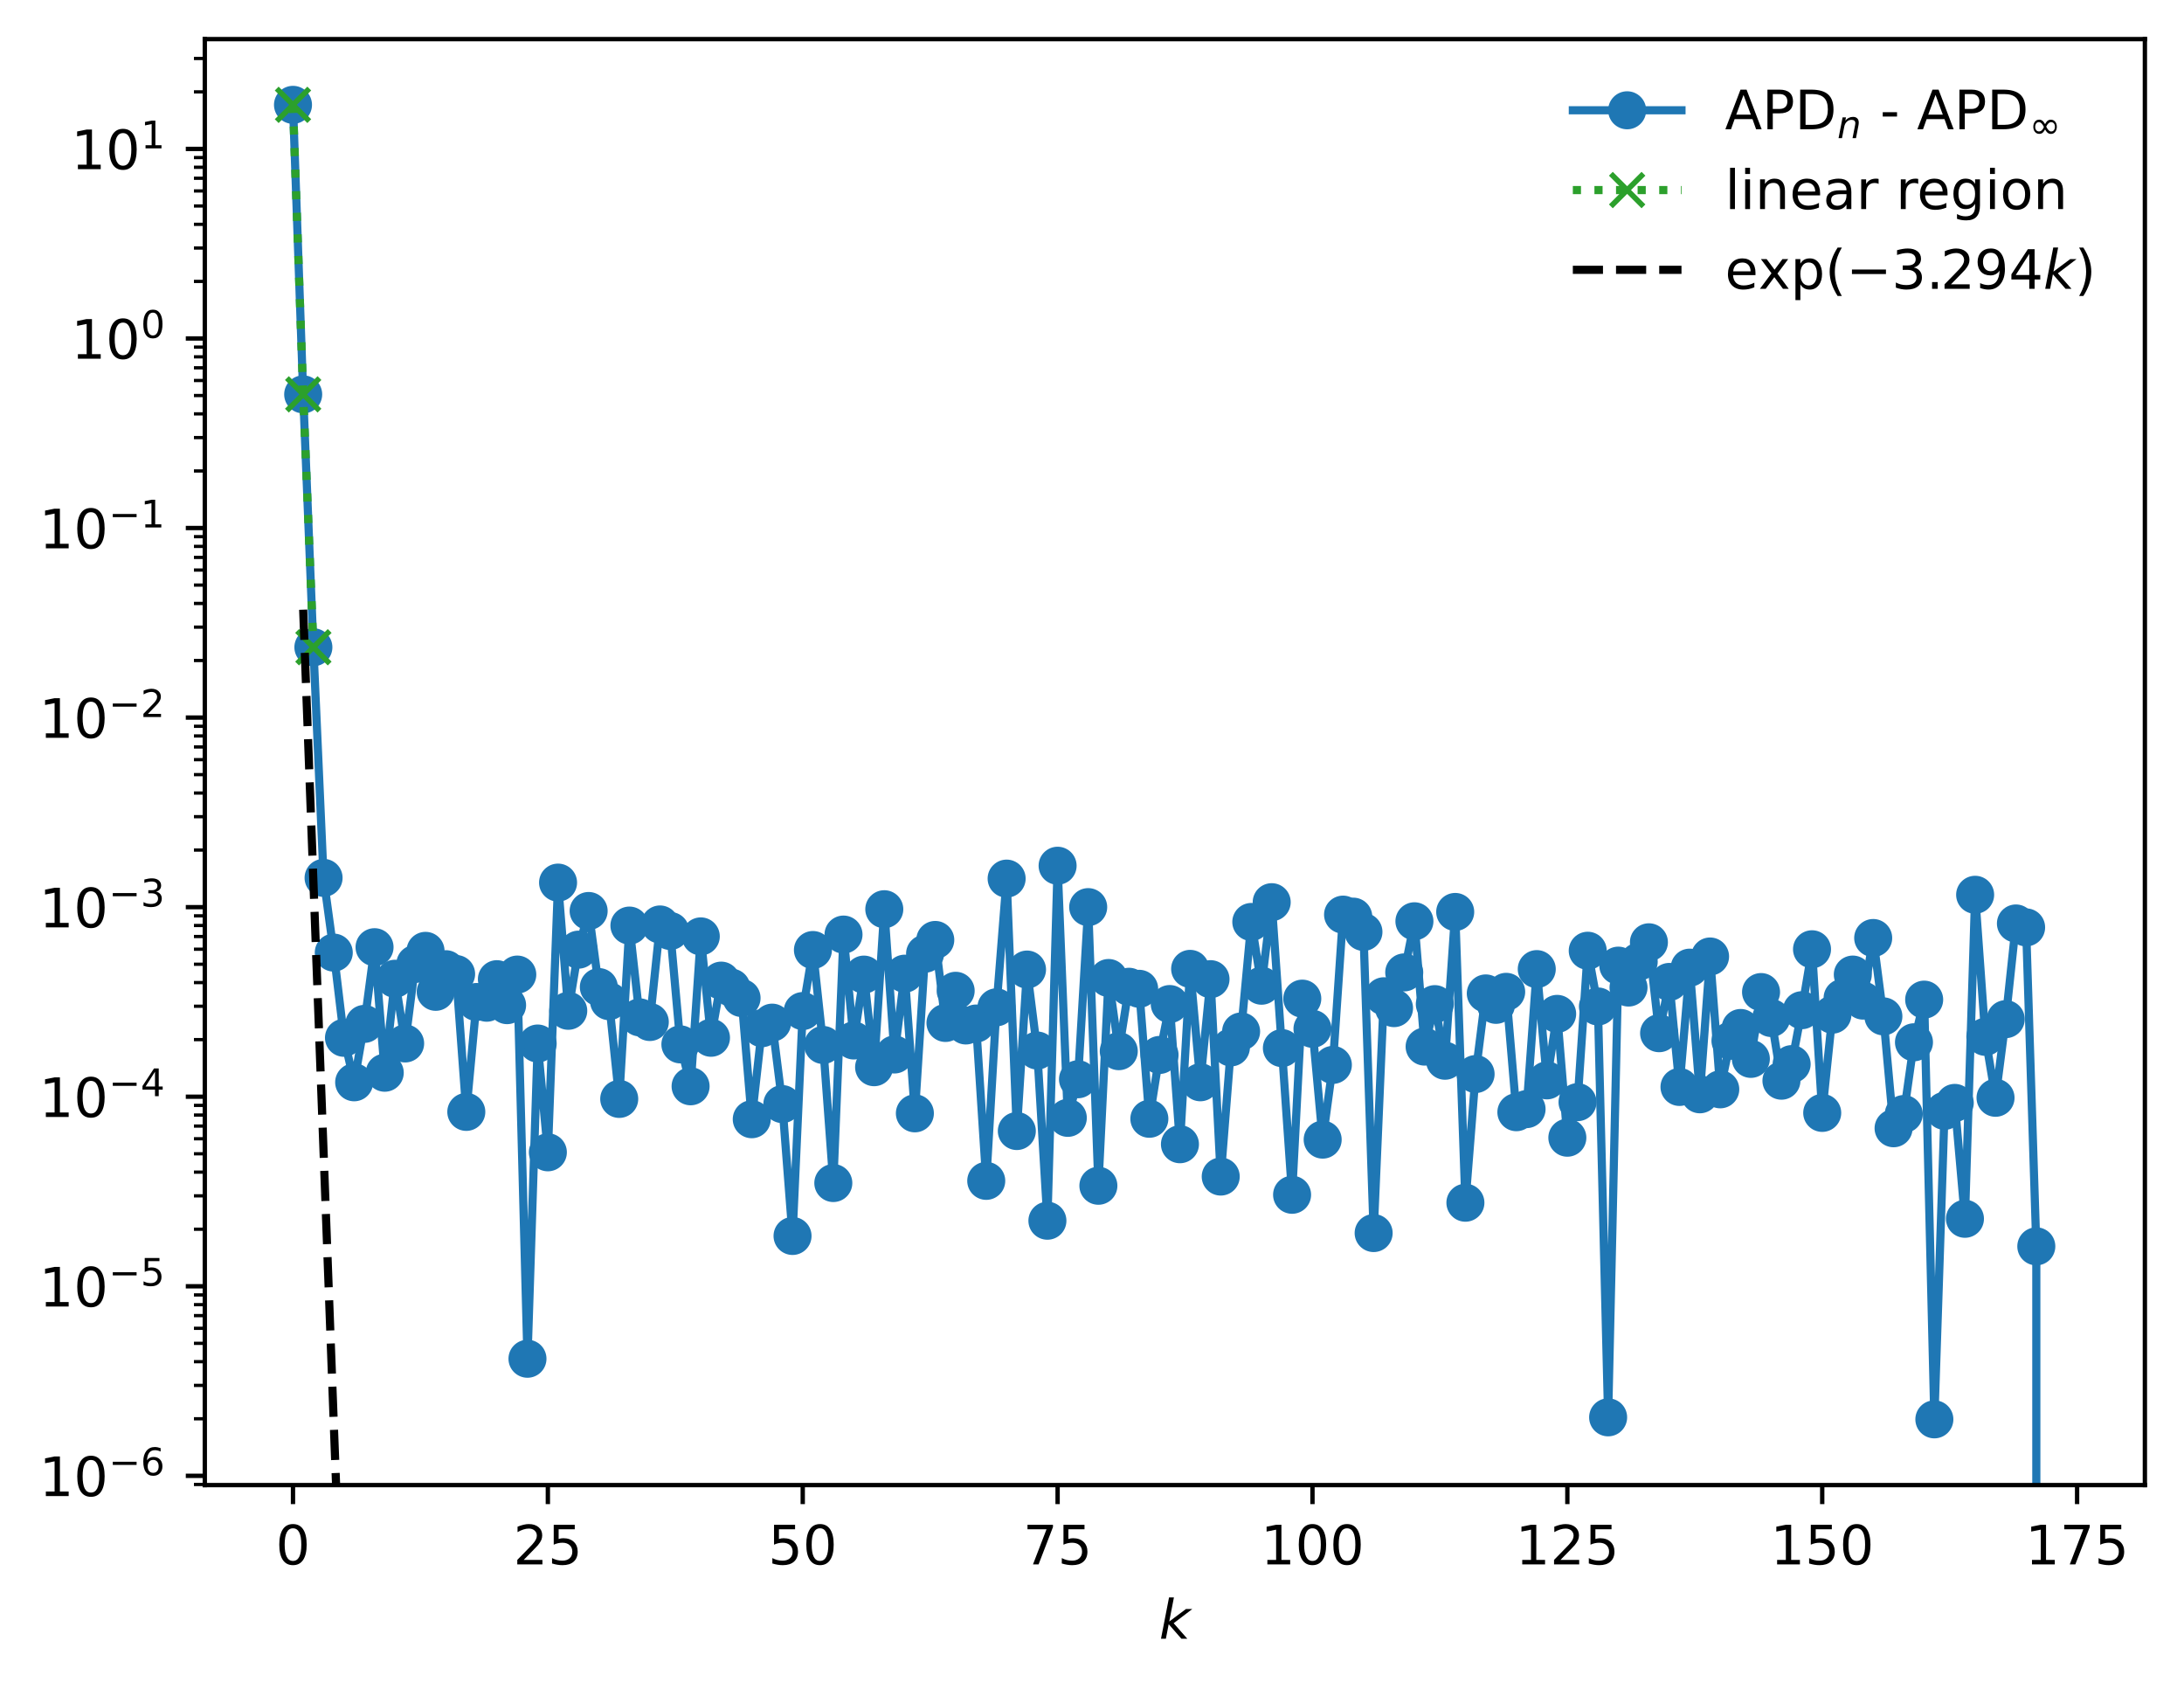 <?xml version="1.0" encoding="utf-8" standalone="no"?>
<!DOCTYPE svg PUBLIC "-//W3C//DTD SVG 1.1//EN"
  "http://www.w3.org/Graphics/SVG/1.1/DTD/svg11.dtd">
<!-- Created with matplotlib (https://matplotlib.org/) -->
<svg height="310.868pt" version="1.1" viewBox="0 0 402.02 310.868" width="402.02pt" xmlns="http://www.w3.org/2000/svg" xmlns:xlink="http://www.w3.org/1999/xlink">
 <defs>
  <style type="text/css">
*{stroke-linecap:butt;stroke-linejoin:round;}
  </style>
 </defs>
 <g id="figure_1">
  <g id="patch_1">
   <path d="M 0 310.868 
L 402.02 310.868 
L 402.02 0 
L 0 0 
z
" style="fill:#ffffff;"/>
  </g>
  <g id="axes_1">
   <g id="patch_2">
    <path d="M 37.7 273.312 
L 394.82 273.312 
L 394.82 7.2 
L 37.7 7.2 
z
" style="fill:#ffffff;"/>
   </g>
   <g id="matplotlib.axis_1">
    <g id="xtick_1">
     <g id="line2d_1">
      <defs>
       <path d="M 0 0 
L 0 3.5 
" id="md34271190f" style="stroke:#000000;stroke-width:0.8;"/>
      </defs>
      <g>
       <use style="stroke:#000000;stroke-width:0.8;" x="53.933" xlink:href="#md34271190f" y="273.312"/>
      </g>
     </g>
     <g id="text_1">
      <!-- 0 -->
      <defs>
       <path d="M 31.781 66.406 
Q 24.172 66.406 20.328 58.906 
Q 16.5 51.422 16.5 36.375 
Q 16.5 21.391 20.328 13.891 
Q 24.172 6.391 31.781 6.391 
Q 39.453 6.391 43.281 13.891 
Q 47.125 21.391 47.125 36.375 
Q 47.125 51.422 43.281 58.906 
Q 39.453 66.406 31.781 66.406 
z
M 31.781 74.219 
Q 44.047 74.219 50.516 64.516 
Q 56.984 54.828 56.984 36.375 
Q 56.984 17.969 50.516 8.266 
Q 44.047 -1.422 31.781 -1.422 
Q 19.531 -1.422 13.062 8.266 
Q 6.594 17.969 6.594 36.375 
Q 6.594 54.828 13.062 64.516 
Q 19.531 74.219 31.781 74.219 
z
" id="DejaVuSans-48"/>
      </defs>
      <g transform="translate(50.751 287.91)scale(0.1 -0.1)">
       <use xlink:href="#DejaVuSans-48"/>
      </g>
     </g>
    </g>
    <g id="xtick_2">
     <g id="line2d_2">
      <g>
       <use style="stroke:#000000;stroke-width:0.8;" x="100.848" xlink:href="#md34271190f" y="273.312"/>
      </g>
     </g>
     <g id="text_2">
      <!-- 25 -->
      <defs>
       <path d="M 19.188 8.297 
L 53.609 8.297 
L 53.609 0 
L 7.328 0 
L 7.328 8.297 
Q 12.938 14.109 22.625 23.891 
Q 32.328 33.688 34.812 36.531 
Q 39.547 41.844 41.422 45.531 
Q 43.312 49.219 43.312 52.781 
Q 43.312 58.594 39.234 62.25 
Q 35.156 65.922 28.609 65.922 
Q 23.969 65.922 18.812 64.312 
Q 13.672 62.703 7.812 59.422 
L 7.812 69.391 
Q 13.766 71.781 18.938 73 
Q 24.125 74.219 28.422 74.219 
Q 39.75 74.219 46.484 68.547 
Q 53.219 62.891 53.219 53.422 
Q 53.219 48.922 51.531 44.891 
Q 49.859 40.875 45.406 35.406 
Q 44.188 33.984 37.641 27.219 
Q 31.109 20.453 19.188 8.297 
z
" id="DejaVuSans-50"/>
       <path d="M 10.797 72.906 
L 49.516 72.906 
L 49.516 64.594 
L 19.828 64.594 
L 19.828 46.734 
Q 21.969 47.469 24.109 47.828 
Q 26.266 48.188 28.422 48.188 
Q 40.625 48.188 47.75 41.5 
Q 54.891 34.812 54.891 23.391 
Q 54.891 11.625 47.562 5.094 
Q 40.234 -1.422 26.906 -1.422 
Q 22.312 -1.422 17.547 -0.641 
Q 12.797 0.141 7.719 1.703 
L 7.719 11.625 
Q 12.109 9.234 16.797 8.062 
Q 21.484 6.891 26.703 6.891 
Q 35.156 6.891 40.078 11.328 
Q 45.016 15.766 45.016 23.391 
Q 45.016 31 40.078 35.438 
Q 35.156 39.891 26.703 39.891 
Q 22.75 39.891 18.812 39.016 
Q 14.891 38.141 10.797 36.281 
z
" id="DejaVuSans-53"/>
      </defs>
      <g transform="translate(94.486 287.91)scale(0.1 -0.1)">
       <use xlink:href="#DejaVuSans-50"/>
       <use x="63.623" xlink:href="#DejaVuSans-53"/>
      </g>
     </g>
    </g>
    <g id="xtick_3">
     <g id="line2d_3">
      <g>
       <use style="stroke:#000000;stroke-width:0.8;" x="147.764" xlink:href="#md34271190f" y="273.312"/>
      </g>
     </g>
     <g id="text_3">
      <!-- 50 -->
      <g transform="translate(141.401 287.91)scale(0.1 -0.1)">
       <use xlink:href="#DejaVuSans-53"/>
       <use x="63.623" xlink:href="#DejaVuSans-48"/>
      </g>
     </g>
    </g>
    <g id="xtick_4">
     <g id="line2d_4">
      <g>
       <use style="stroke:#000000;stroke-width:0.8;" x="194.679" xlink:href="#md34271190f" y="273.312"/>
      </g>
     </g>
     <g id="text_4">
      <!-- 75 -->
      <defs>
       <path d="M 8.203 72.906 
L 55.078 72.906 
L 55.078 68.703 
L 28.609 0 
L 18.312 0 
L 43.219 64.594 
L 8.203 64.594 
z
" id="DejaVuSans-55"/>
      </defs>
      <g transform="translate(188.316 287.91)scale(0.1 -0.1)">
       <use xlink:href="#DejaVuSans-55"/>
       <use x="63.623" xlink:href="#DejaVuSans-53"/>
      </g>
     </g>
    </g>
    <g id="xtick_5">
     <g id="line2d_5">
      <g>
       <use style="stroke:#000000;stroke-width:0.8;" x="241.594" xlink:href="#md34271190f" y="273.312"/>
      </g>
     </g>
     <g id="text_5">
      <!-- 100 -->
      <defs>
       <path d="M 12.406 8.297 
L 28.516 8.297 
L 28.516 63.922 
L 10.984 60.406 
L 10.984 69.391 
L 28.422 72.906 
L 38.281 72.906 
L 38.281 8.297 
L 54.391 8.297 
L 54.391 0 
L 12.406 0 
z
" id="DejaVuSans-49"/>
      </defs>
      <g transform="translate(232.051 287.91)scale(0.1 -0.1)">
       <use xlink:href="#DejaVuSans-49"/>
       <use x="63.623" xlink:href="#DejaVuSans-48"/>
       <use x="127.246" xlink:href="#DejaVuSans-48"/>
      </g>
     </g>
    </g>
    <g id="xtick_6">
     <g id="line2d_6">
      <g>
       <use style="stroke:#000000;stroke-width:0.8;" x="288.51" xlink:href="#md34271190f" y="273.312"/>
      </g>
     </g>
     <g id="text_6">
      <!-- 125 -->
      <g transform="translate(278.966 287.91)scale(0.1 -0.1)">
       <use xlink:href="#DejaVuSans-49"/>
       <use x="63.623" xlink:href="#DejaVuSans-50"/>
       <use x="127.246" xlink:href="#DejaVuSans-53"/>
      </g>
     </g>
    </g>
    <g id="xtick_7">
     <g id="line2d_7">
      <g>
       <use style="stroke:#000000;stroke-width:0.8;" x="335.425" xlink:href="#md34271190f" y="273.312"/>
      </g>
     </g>
     <g id="text_7">
      <!-- 150 -->
      <g transform="translate(325.881 287.91)scale(0.1 -0.1)">
       <use xlink:href="#DejaVuSans-49"/>
       <use x="63.623" xlink:href="#DejaVuSans-53"/>
       <use x="127.246" xlink:href="#DejaVuSans-48"/>
      </g>
     </g>
    </g>
    <g id="xtick_8">
     <g id="line2d_8">
      <g>
       <use style="stroke:#000000;stroke-width:0.8;" x="382.341" xlink:href="#md34271190f" y="273.312"/>
      </g>
     </g>
     <g id="text_8">
      <!-- 175 -->
      <g transform="translate(372.797 287.91)scale(0.1 -0.1)">
       <use xlink:href="#DejaVuSans-49"/>
       <use x="63.623" xlink:href="#DejaVuSans-55"/>
       <use x="127.246" xlink:href="#DejaVuSans-53"/>
      </g>
     </g>
    </g>
    <g id="text_9">
     <!-- $ k $ -->
     <defs>
      <path d="M 18.312 75.984 
L 27.297 75.984 
L 18.703 31.688 
L 49.516 54.688 
L 61.188 54.688 
L 26.812 28.516 
L 51.906 0 
L 41.016 0 
L 17.672 26.703 
L 12.5 0 
L 3.516 0 
z
" id="DejaVuSans-Oblique-107"/>
     </defs>
     <g transform="translate(213.36 301.589)scale(0.1 -0.1)">
      <use transform="translate(0 0.016)" xlink:href="#DejaVuSans-Oblique-107"/>
     </g>
    </g>
   </g>
   <g id="matplotlib.axis_2">
    <g id="ytick_1">
     <g id="line2d_9">
      <defs>
       <path d="M 0 0 
L -3.5 0 
" id="mc377f25dc9" style="stroke:#000000;stroke-width:0.8;"/>
      </defs>
      <g>
       <use style="stroke:#000000;stroke-width:0.8;" x="37.7" xlink:href="#mc377f25dc9" y="271.609"/>
      </g>
     </g>
     <g id="text_10">
      <!-- $\mathdefault{10^{-6}}$ -->
      <defs>
       <path d="M 10.594 35.5 
L 73.188 35.5 
L 73.188 27.203 
L 10.594 27.203 
z
" id="DejaVuSans-8722"/>
       <path d="M 33.016 40.375 
Q 26.375 40.375 22.484 35.828 
Q 18.609 31.297 18.609 23.391 
Q 18.609 15.531 22.484 10.953 
Q 26.375 6.391 33.016 6.391 
Q 39.656 6.391 43.531 10.953 
Q 47.406 15.531 47.406 23.391 
Q 47.406 31.297 43.531 35.828 
Q 39.656 40.375 33.016 40.375 
z
M 52.594 71.297 
L 52.594 62.312 
Q 48.875 64.062 45.094 64.984 
Q 41.312 65.922 37.594 65.922 
Q 27.828 65.922 22.672 59.328 
Q 17.531 52.734 16.797 39.406 
Q 19.672 43.656 24.016 45.922 
Q 28.375 48.188 33.594 48.188 
Q 44.578 48.188 50.953 41.516 
Q 57.328 34.859 57.328 23.391 
Q 57.328 12.156 50.688 5.359 
Q 44.047 -1.422 33.016 -1.422 
Q 20.359 -1.422 13.672 8.266 
Q 6.984 17.969 6.984 36.375 
Q 6.984 53.656 15.188 63.938 
Q 23.391 74.219 37.203 74.219 
Q 40.922 74.219 44.703 73.484 
Q 48.484 72.75 52.594 71.297 
z
" id="DejaVuSans-54"/>
      </defs>
      <g transform="translate(7.2 275.409)scale(0.1 -0.1)">
       <use transform="translate(0 0.766)" xlink:href="#DejaVuSans-49"/>
       <use transform="translate(63.623 0.766)" xlink:href="#DejaVuSans-48"/>
       <use transform="translate(128.203 39.047)scale(0.7)" xlink:href="#DejaVuSans-8722"/>
       <use transform="translate(186.855 39.047)scale(0.7)" xlink:href="#DejaVuSans-54"/>
      </g>
     </g>
    </g>
    <g id="ytick_2">
     <g id="line2d_10">
      <g>
       <use style="stroke:#000000;stroke-width:0.8;" x="37.7" xlink:href="#mc377f25dc9" y="236.723"/>
      </g>
     </g>
     <g id="text_11">
      <!-- $\mathdefault{10^{-5}}$ -->
      <g transform="translate(7.2 240.522)scale(0.1 -0.1)">
       <use transform="translate(0 0.684)" xlink:href="#DejaVuSans-49"/>
       <use transform="translate(63.623 0.684)" xlink:href="#DejaVuSans-48"/>
       <use transform="translate(128.203 38.966)scale(0.7)" xlink:href="#DejaVuSans-8722"/>
       <use transform="translate(186.855 38.966)scale(0.7)" xlink:href="#DejaVuSans-53"/>
      </g>
     </g>
    </g>
    <g id="ytick_3">
     <g id="line2d_11">
      <g>
       <use style="stroke:#000000;stroke-width:0.8;" x="37.7" xlink:href="#mc377f25dc9" y="201.836"/>
      </g>
     </g>
     <g id="text_12">
      <!-- $\mathdefault{10^{-4}}$ -->
      <defs>
       <path d="M 37.797 64.312 
L 12.891 25.391 
L 37.797 25.391 
z
M 35.203 72.906 
L 47.609 72.906 
L 47.609 25.391 
L 58.016 25.391 
L 58.016 17.188 
L 47.609 17.188 
L 47.609 0 
L 37.797 0 
L 37.797 17.188 
L 4.891 17.188 
L 4.891 26.703 
z
" id="DejaVuSans-52"/>
      </defs>
      <g transform="translate(7.2 205.636)scale(0.1 -0.1)">
       <use transform="translate(0 0.684)" xlink:href="#DejaVuSans-49"/>
       <use transform="translate(63.623 0.684)" xlink:href="#DejaVuSans-48"/>
       <use transform="translate(128.203 38.966)scale(0.7)" xlink:href="#DejaVuSans-8722"/>
       <use transform="translate(186.855 38.966)scale(0.7)" xlink:href="#DejaVuSans-52"/>
      </g>
     </g>
    </g>
    <g id="ytick_4">
     <g id="line2d_12">
      <g>
       <use style="stroke:#000000;stroke-width:0.8;" x="37.7" xlink:href="#mc377f25dc9" y="166.95"/>
      </g>
     </g>
     <g id="text_13">
      <!-- $\mathdefault{10^{-3}}$ -->
      <defs>
       <path d="M 40.578 39.312 
Q 47.656 37.797 51.625 33 
Q 55.609 28.219 55.609 21.188 
Q 55.609 10.406 48.188 4.484 
Q 40.766 -1.422 27.094 -1.422 
Q 22.516 -1.422 17.656 -0.516 
Q 12.797 0.391 7.625 2.203 
L 7.625 11.719 
Q 11.719 9.328 16.594 8.109 
Q 21.484 6.891 26.812 6.891 
Q 36.078 6.891 40.938 10.547 
Q 45.797 14.203 45.797 21.188 
Q 45.797 27.641 41.281 31.266 
Q 36.766 34.906 28.719 34.906 
L 20.219 34.906 
L 20.219 43.016 
L 29.109 43.016 
Q 36.375 43.016 40.234 45.922 
Q 44.094 48.828 44.094 54.297 
Q 44.094 59.906 40.109 62.906 
Q 36.141 65.922 28.719 65.922 
Q 24.656 65.922 20.016 65.031 
Q 15.375 64.156 9.812 62.312 
L 9.812 71.094 
Q 15.438 72.656 20.344 73.438 
Q 25.25 74.219 29.594 74.219 
Q 40.828 74.219 47.359 69.109 
Q 53.906 64.016 53.906 55.328 
Q 53.906 49.266 50.438 45.094 
Q 46.969 40.922 40.578 39.312 
z
" id="DejaVuSans-51"/>
      </defs>
      <g transform="translate(7.2 170.749)scale(0.1 -0.1)">
       <use transform="translate(0 0.766)" xlink:href="#DejaVuSans-49"/>
       <use transform="translate(63.623 0.766)" xlink:href="#DejaVuSans-48"/>
       <use transform="translate(128.203 39.047)scale(0.7)" xlink:href="#DejaVuSans-8722"/>
       <use transform="translate(186.855 39.047)scale(0.7)" xlink:href="#DejaVuSans-51"/>
      </g>
     </g>
    </g>
    <g id="ytick_5">
     <g id="line2d_13">
      <g>
       <use style="stroke:#000000;stroke-width:0.8;" x="37.7" xlink:href="#mc377f25dc9" y="132.063"/>
      </g>
     </g>
     <g id="text_14">
      <!-- $\mathdefault{10^{-2}}$ -->
      <g transform="translate(7.2 135.862)scale(0.1 -0.1)">
       <use transform="translate(0 0.766)" xlink:href="#DejaVuSans-49"/>
       <use transform="translate(63.623 0.766)" xlink:href="#DejaVuSans-48"/>
       <use transform="translate(128.203 39.047)scale(0.7)" xlink:href="#DejaVuSans-8722"/>
       <use transform="translate(186.855 39.047)scale(0.7)" xlink:href="#DejaVuSans-50"/>
      </g>
     </g>
    </g>
    <g id="ytick_6">
     <g id="line2d_14">
      <g>
       <use style="stroke:#000000;stroke-width:0.8;" x="37.7" xlink:href="#mc377f25dc9" y="97.177"/>
      </g>
     </g>
     <g id="text_15">
      <!-- $\mathdefault{10^{-1}}$ -->
      <g transform="translate(7.2 100.976)scale(0.1 -0.1)">
       <use transform="translate(0 0.684)" xlink:href="#DejaVuSans-49"/>
       <use transform="translate(63.623 0.684)" xlink:href="#DejaVuSans-48"/>
       <use transform="translate(128.203 38.966)scale(0.7)" xlink:href="#DejaVuSans-8722"/>
       <use transform="translate(186.855 38.966)scale(0.7)" xlink:href="#DejaVuSans-49"/>
      </g>
     </g>
    </g>
    <g id="ytick_7">
     <g id="line2d_15">
      <g>
       <use style="stroke:#000000;stroke-width:0.8;" x="37.7" xlink:href="#mc377f25dc9" y="62.29"/>
      </g>
     </g>
     <g id="text_16">
      <!-- $\mathdefault{10^{0}}$ -->
      <g transform="translate(13.1 66.089)scale(0.1 -0.1)">
       <use transform="translate(0 0.766)" xlink:href="#DejaVuSans-49"/>
       <use transform="translate(63.623 0.766)" xlink:href="#DejaVuSans-48"/>
       <use transform="translate(128.203 39.047)scale(0.7)" xlink:href="#DejaVuSans-48"/>
      </g>
     </g>
    </g>
    <g id="ytick_8">
     <g id="line2d_16">
      <g>
       <use style="stroke:#000000;stroke-width:0.8;" x="37.7" xlink:href="#mc377f25dc9" y="27.404"/>
      </g>
     </g>
     <g id="text_17">
      <!-- $\mathdefault{10^{1}}$ -->
      <g transform="translate(13.1 31.203)scale(0.1 -0.1)">
       <use transform="translate(0 0.684)" xlink:href="#DejaVuSans-49"/>
       <use transform="translate(63.623 0.684)" xlink:href="#DejaVuSans-48"/>
       <use transform="translate(128.203 38.966)scale(0.7)" xlink:href="#DejaVuSans-49"/>
      </g>
     </g>
    </g>
    <g id="ytick_9">
     <g id="line2d_17">
      <defs>
       <path d="M 0 0 
L -2 0 
" id="m7c399ea335" style="stroke:#000000;stroke-width:0.6;"/>
      </defs>
      <g>
       <use style="stroke:#000000;stroke-width:0.6;" x="37.7" xlink:href="#m7c399ea335" y="273.206"/>
      </g>
     </g>
    </g>
    <g id="ytick_10">
     <g id="line2d_18">
      <g>
       <use style="stroke:#000000;stroke-width:0.6;" x="37.7" xlink:href="#m7c399ea335" y="261.108"/>
      </g>
     </g>
    </g>
    <g id="ytick_11">
     <g id="line2d_19">
      <g>
       <use style="stroke:#000000;stroke-width:0.6;" x="37.7" xlink:href="#m7c399ea335" y="254.964"/>
      </g>
     </g>
    </g>
    <g id="ytick_12">
     <g id="line2d_20">
      <g>
       <use style="stroke:#000000;stroke-width:0.6;" x="37.7" xlink:href="#m7c399ea335" y="250.606"/>
      </g>
     </g>
    </g>
    <g id="ytick_13">
     <g id="line2d_21">
      <g>
       <use style="stroke:#000000;stroke-width:0.6;" x="37.7" xlink:href="#m7c399ea335" y="247.225"/>
      </g>
     </g>
    </g>
    <g id="ytick_14">
     <g id="line2d_22">
      <g>
       <use style="stroke:#000000;stroke-width:0.6;" x="37.7" xlink:href="#m7c399ea335" y="244.462"/>
      </g>
     </g>
    </g>
    <g id="ytick_15">
     <g id="line2d_23">
      <g>
       <use style="stroke:#000000;stroke-width:0.6;" x="37.7" xlink:href="#m7c399ea335" y="242.127"/>
      </g>
     </g>
    </g>
    <g id="ytick_16">
     <g id="line2d_24">
      <g>
       <use style="stroke:#000000;stroke-width:0.6;" x="37.7" xlink:href="#m7c399ea335" y="240.104"/>
      </g>
     </g>
    </g>
    <g id="ytick_17">
     <g id="line2d_25">
      <g>
       <use style="stroke:#000000;stroke-width:0.6;" x="37.7" xlink:href="#m7c399ea335" y="238.319"/>
      </g>
     </g>
    </g>
    <g id="ytick_18">
     <g id="line2d_26">
      <g>
       <use style="stroke:#000000;stroke-width:0.6;" x="37.7" xlink:href="#m7c399ea335" y="226.221"/>
      </g>
     </g>
    </g>
    <g id="ytick_19">
     <g id="line2d_27">
      <g>
       <use style="stroke:#000000;stroke-width:0.6;" x="37.7" xlink:href="#m7c399ea335" y="220.078"/>
      </g>
     </g>
    </g>
    <g id="ytick_20">
     <g id="line2d_28">
      <g>
       <use style="stroke:#000000;stroke-width:0.6;" x="37.7" xlink:href="#m7c399ea335" y="215.719"/>
      </g>
     </g>
    </g>
    <g id="ytick_21">
     <g id="line2d_29">
      <g>
       <use style="stroke:#000000;stroke-width:0.6;" x="37.7" xlink:href="#m7c399ea335" y="212.338"/>
      </g>
     </g>
    </g>
    <g id="ytick_22">
     <g id="line2d_30">
      <g>
       <use style="stroke:#000000;stroke-width:0.6;" x="37.7" xlink:href="#m7c399ea335" y="209.576"/>
      </g>
     </g>
    </g>
    <g id="ytick_23">
     <g id="line2d_31">
      <g>
       <use style="stroke:#000000;stroke-width:0.6;" x="37.7" xlink:href="#m7c399ea335" y="207.24"/>
      </g>
     </g>
    </g>
    <g id="ytick_24">
     <g id="line2d_32">
      <g>
       <use style="stroke:#000000;stroke-width:0.6;" x="37.7" xlink:href="#m7c399ea335" y="205.217"/>
      </g>
     </g>
    </g>
    <g id="ytick_25">
     <g id="line2d_33">
      <g>
       <use style="stroke:#000000;stroke-width:0.6;" x="37.7" xlink:href="#m7c399ea335" y="203.433"/>
      </g>
     </g>
    </g>
    <g id="ytick_26">
     <g id="line2d_34">
      <g>
       <use style="stroke:#000000;stroke-width:0.6;" x="37.7" xlink:href="#m7c399ea335" y="191.334"/>
      </g>
     </g>
    </g>
    <g id="ytick_27">
     <g id="line2d_35">
      <g>
       <use style="stroke:#000000;stroke-width:0.6;" x="37.7" xlink:href="#m7c399ea335" y="185.191"/>
      </g>
     </g>
    </g>
    <g id="ytick_28">
     <g id="line2d_36">
      <g>
       <use style="stroke:#000000;stroke-width:0.6;" x="37.7" xlink:href="#m7c399ea335" y="180.833"/>
      </g>
     </g>
    </g>
    <g id="ytick_29">
     <g id="line2d_37">
      <g>
       <use style="stroke:#000000;stroke-width:0.6;" x="37.7" xlink:href="#m7c399ea335" y="177.452"/>
      </g>
     </g>
    </g>
    <g id="ytick_30">
     <g id="line2d_38">
      <g>
       <use style="stroke:#000000;stroke-width:0.6;" x="37.7" xlink:href="#m7c399ea335" y="174.689"/>
      </g>
     </g>
    </g>
    <g id="ytick_31">
     <g id="line2d_39">
      <g>
       <use style="stroke:#000000;stroke-width:0.6;" x="37.7" xlink:href="#m7c399ea335" y="172.354"/>
      </g>
     </g>
    </g>
    <g id="ytick_32">
     <g id="line2d_40">
      <g>
       <use style="stroke:#000000;stroke-width:0.6;" x="37.7" xlink:href="#m7c399ea335" y="170.331"/>
      </g>
     </g>
    </g>
    <g id="ytick_33">
     <g id="line2d_41">
      <g>
       <use style="stroke:#000000;stroke-width:0.6;" x="37.7" xlink:href="#m7c399ea335" y="168.546"/>
      </g>
     </g>
    </g>
    <g id="ytick_34">
     <g id="line2d_42">
      <g>
       <use style="stroke:#000000;stroke-width:0.6;" x="37.7" xlink:href="#m7c399ea335" y="156.448"/>
      </g>
     </g>
    </g>
    <g id="ytick_35">
     <g id="line2d_43">
      <g>
       <use style="stroke:#000000;stroke-width:0.6;" x="37.7" xlink:href="#m7c399ea335" y="150.305"/>
      </g>
     </g>
    </g>
    <g id="ytick_36">
     <g id="line2d_44">
      <g>
       <use style="stroke:#000000;stroke-width:0.6;" x="37.7" xlink:href="#m7c399ea335" y="145.946"/>
      </g>
     </g>
    </g>
    <g id="ytick_37">
     <g id="line2d_45">
      <g>
       <use style="stroke:#000000;stroke-width:0.6;" x="37.7" xlink:href="#m7c399ea335" y="142.565"/>
      </g>
     </g>
    </g>
    <g id="ytick_38">
     <g id="line2d_46">
      <g>
       <use style="stroke:#000000;stroke-width:0.6;" x="37.7" xlink:href="#m7c399ea335" y="139.803"/>
      </g>
     </g>
    </g>
    <g id="ytick_39">
     <g id="line2d_47">
      <g>
       <use style="stroke:#000000;stroke-width:0.6;" x="37.7" xlink:href="#m7c399ea335" y="137.467"/>
      </g>
     </g>
    </g>
    <g id="ytick_40">
     <g id="line2d_48">
      <g>
       <use style="stroke:#000000;stroke-width:0.6;" x="37.7" xlink:href="#m7c399ea335" y="135.444"/>
      </g>
     </g>
    </g>
    <g id="ytick_41">
     <g id="line2d_49">
      <g>
       <use style="stroke:#000000;stroke-width:0.6;" x="37.7" xlink:href="#m7c399ea335" y="133.66"/>
      </g>
     </g>
    </g>
    <g id="ytick_42">
     <g id="line2d_50">
      <g>
       <use style="stroke:#000000;stroke-width:0.6;" x="37.7" xlink:href="#m7c399ea335" y="121.561"/>
      </g>
     </g>
    </g>
    <g id="ytick_43">
     <g id="line2d_51">
      <g>
       <use style="stroke:#000000;stroke-width:0.6;" x="37.7" xlink:href="#m7c399ea335" y="115.418"/>
      </g>
     </g>
    </g>
    <g id="ytick_44">
     <g id="line2d_52">
      <g>
       <use style="stroke:#000000;stroke-width:0.6;" x="37.7" xlink:href="#m7c399ea335" y="111.059"/>
      </g>
     </g>
    </g>
    <g id="ytick_45">
     <g id="line2d_53">
      <g>
       <use style="stroke:#000000;stroke-width:0.6;" x="37.7" xlink:href="#m7c399ea335" y="107.679"/>
      </g>
     </g>
    </g>
    <g id="ytick_46">
     <g id="line2d_54">
      <g>
       <use style="stroke:#000000;stroke-width:0.6;" x="37.7" xlink:href="#m7c399ea335" y="104.916"/>
      </g>
     </g>
    </g>
    <g id="ytick_47">
     <g id="line2d_55">
      <g>
       <use style="stroke:#000000;stroke-width:0.6;" x="37.7" xlink:href="#m7c399ea335" y="102.581"/>
      </g>
     </g>
    </g>
    <g id="ytick_48">
     <g id="line2d_56">
      <g>
       <use style="stroke:#000000;stroke-width:0.6;" x="37.7" xlink:href="#m7c399ea335" y="100.558"/>
      </g>
     </g>
    </g>
    <g id="ytick_49">
     <g id="line2d_57">
      <g>
       <use style="stroke:#000000;stroke-width:0.6;" x="37.7" xlink:href="#m7c399ea335" y="98.773"/>
      </g>
     </g>
    </g>
    <g id="ytick_50">
     <g id="line2d_58">
      <g>
       <use style="stroke:#000000;stroke-width:0.6;" x="37.7" xlink:href="#m7c399ea335" y="86.675"/>
      </g>
     </g>
    </g>
    <g id="ytick_51">
     <g id="line2d_59">
      <g>
       <use style="stroke:#000000;stroke-width:0.6;" x="37.7" xlink:href="#m7c399ea335" y="80.532"/>
      </g>
     </g>
    </g>
    <g id="ytick_52">
     <g id="line2d_60">
      <g>
       <use style="stroke:#000000;stroke-width:0.6;" x="37.7" xlink:href="#m7c399ea335" y="76.173"/>
      </g>
     </g>
    </g>
    <g id="ytick_53">
     <g id="line2d_61">
      <g>
       <use style="stroke:#000000;stroke-width:0.6;" x="37.7" xlink:href="#m7c399ea335" y="72.792"/>
      </g>
     </g>
    </g>
    <g id="ytick_54">
     <g id="line2d_62">
      <g>
       <use style="stroke:#000000;stroke-width:0.6;" x="37.7" xlink:href="#m7c399ea335" y="70.03"/>
      </g>
     </g>
    </g>
    <g id="ytick_55">
     <g id="line2d_63">
      <g>
       <use style="stroke:#000000;stroke-width:0.6;" x="37.7" xlink:href="#m7c399ea335" y="67.694"/>
      </g>
     </g>
    </g>
    <g id="ytick_56">
     <g id="line2d_64">
      <g>
       <use style="stroke:#000000;stroke-width:0.6;" x="37.7" xlink:href="#m7c399ea335" y="65.671"/>
      </g>
     </g>
    </g>
    <g id="ytick_57">
     <g id="line2d_65">
      <g>
       <use style="stroke:#000000;stroke-width:0.6;" x="37.7" xlink:href="#m7c399ea335" y="63.886"/>
      </g>
     </g>
    </g>
    <g id="ytick_58">
     <g id="line2d_66">
      <g>
       <use style="stroke:#000000;stroke-width:0.6;" x="37.7" xlink:href="#m7c399ea335" y="51.788"/>
      </g>
     </g>
    </g>
    <g id="ytick_59">
     <g id="line2d_67">
      <g>
       <use style="stroke:#000000;stroke-width:0.6;" x="37.7" xlink:href="#m7c399ea335" y="45.645"/>
      </g>
     </g>
    </g>
    <g id="ytick_60">
     <g id="line2d_68">
      <g>
       <use style="stroke:#000000;stroke-width:0.6;" x="37.7" xlink:href="#m7c399ea335" y="41.286"/>
      </g>
     </g>
    </g>
    <g id="ytick_61">
     <g id="line2d_69">
      <g>
       <use style="stroke:#000000;stroke-width:0.6;" x="37.7" xlink:href="#m7c399ea335" y="37.906"/>
      </g>
     </g>
    </g>
    <g id="ytick_62">
     <g id="line2d_70">
      <g>
       <use style="stroke:#000000;stroke-width:0.6;" x="37.7" xlink:href="#m7c399ea335" y="35.143"/>
      </g>
     </g>
    </g>
    <g id="ytick_63">
     <g id="line2d_71">
      <g>
       <use style="stroke:#000000;stroke-width:0.6;" x="37.7" xlink:href="#m7c399ea335" y="32.808"/>
      </g>
     </g>
    </g>
    <g id="ytick_64">
     <g id="line2d_72">
      <g>
       <use style="stroke:#000000;stroke-width:0.6;" x="37.7" xlink:href="#m7c399ea335" y="30.784"/>
      </g>
     </g>
    </g>
    <g id="ytick_65">
     <g id="line2d_73">
      <g>
       <use style="stroke:#000000;stroke-width:0.6;" x="37.7" xlink:href="#m7c399ea335" y="29"/>
      </g>
     </g>
    </g>
    <g id="ytick_66">
     <g id="line2d_74">
      <g>
       <use style="stroke:#000000;stroke-width:0.6;" x="37.7" xlink:href="#m7c399ea335" y="16.902"/>
      </g>
     </g>
    </g>
    <g id="ytick_67">
     <g id="line2d_75">
      <g>
       <use style="stroke:#000000;stroke-width:0.6;" x="37.7" xlink:href="#m7c399ea335" y="10.759"/>
      </g>
     </g>
    </g>
   </g>
   <g id="line2d_76">
    <path clip-path="url(#p6267909bd4)" d="M 53.933 19.296 
L 55.809 72.58 
L 57.686 119.122 
L 59.563 161.562 
L 61.439 175.318 
L 63.316 190.998 
L 65.192 199.184 
L 67.069 188.437 
L 68.946 174.321 
L 70.822 197.424 
L 72.699 180.13 
L 74.576 192.036 
L 76.452 177.403 
L 78.329 174.995 
L 80.205 182.534 
L 82.082 178.373 
L 83.959 179.256 
L 85.835 204.631 
L 87.712 184.407 
L 89.588 184.54 
L 91.465 180.208 
L 93.342 184.987 
L 95.218 179.359 
L 97.095 250.063 
L 98.972 192.048 
L 100.848 212.069 
L 102.725 162.435 
L 104.601 186.024 
L 106.478 174.774 
L 108.355 167.658 
L 110.231 181.66 
L 112.108 184.251 
L 113.984 202.244 
L 115.861 170.342 
L 117.738 187.234 
L 119.614 188.089 
L 121.491 170.138 
L 123.368 171.339 
L 125.244 192.208 
L 127.121 199.919 
L 128.997 172.332 
L 130.874 190.99 
L 132.751 180.474 
L 134.627 181.769 
L 136.504 183.671 
L 138.38 205.981 
L 140.257 189.229 
L 142.134 188.207 
L 144.01 203.198 
L 145.887 227.465 
L 147.764 186.075 
L 149.64 174.841 
L 151.517 192.318 
L 153.393 217.726 
L 155.27 171.997 
L 157.147 191.489 
L 159.023 179.365 
L 160.9 196.407 
L 162.776 167.333 
L 164.653 194.066 
L 166.53 179.195 
L 168.406 204.897 
L 170.283 175.516 
L 172.16 172.988 
L 174.036 188.263 
L 175.913 182.344 
L 177.789 188.728 
L 179.666 188.369 
L 181.543 217.325 
L 183.419 185.387 
L 185.296 161.699 
L 187.172 208.154 
L 189.049 178.436 
L 190.926 193.339 
L 192.802 224.662 
L 194.679 159.329 
L 196.556 205.729 
L 198.432 198.625 
L 200.309 166.947 
L 202.185 218.226 
L 204.062 179.99 
L 205.939 193.457 
L 207.815 181.604 
L 209.692 181.978 
L 211.568 205.899 
L 213.445 194.152 
L 215.322 184.783 
L 217.198 210.583 
L 219.075 178.31 
L 220.952 199.18 
L 222.828 180.203 
L 224.705 216.534 
L 226.581 192.767 
L 228.458 189.831 
L 230.335 169.676 
L 232.211 181.41 
L 234.088 166.038 
L 237.841 219.887 
L 239.718 183.789 
L 241.594 189.346 
L 243.471 209.735 
L 245.348 195.983 
L 247.224 168.328 
L 249.101 168.698 
L 250.977 171.511 
L 252.854 226.93 
L 254.731 183.351 
L 256.607 185.534 
L 258.484 178.96 
L 260.36 169.552 
L 262.237 192.616 
L 264.114 184.8 
L 265.99 195.218 
L 267.867 167.834 
L 269.744 221.347 
L 271.62 197.669 
L 273.497 182.83 
L 275.373 184.932 
L 277.25 182.538 
L 279.127 204.69 
L 281.003 204.121 
L 282.88 178.355 
L 284.756 198.829 
L 286.633 186.595 
L 288.51 209.383 
L 290.386 202.839 
L 292.263 174.975 
L 294.14 185.231 
L 296.016 260.845 
L 297.893 177.717 
L 299.769 181.746 
L 301.646 176.991 
L 303.523 173.419 
L 305.399 190.15 
L 307.276 180.713 
L 309.152 200.041 
L 311.029 178.088 
L 312.906 201.393 
L 314.782 176.032 
L 316.659 200.478 
L 318.536 191.547 
L 320.412 189.189 
L 322.289 194.875 
L 324.165 182.578 
L 326.042 187.356 
L 327.919 198.89 
L 329.795 195.842 
L 331.672 185.917 
L 333.548 174.703 
L 335.425 204.817 
L 337.302 186.741 
L 339.178 183.656 
L 341.055 179.36 
L 342.932 184.147 
L 344.808 172.63 
L 346.685 187.052 
L 348.561 207.642 
L 350.438 205.028 
L 352.315 191.82 
L 354.191 183.974 
L 356.068 261.216 
L 357.944 204.442 
L 359.821 202.979 
L 361.698 224.304 
L 363.574 164.677 
L 365.451 190.819 
L 367.328 202.036 
L 369.204 187.565 
L 371.081 169.953 
L 372.957 170.678 
L 374.834 229.377 
L 374.839 311.868 
L 374.839 311.868 
" style="fill:none;stroke:#1f77b4;stroke-linecap:square;stroke-width:1.5;"/>
    <defs>
     <path d="M 0 3 
C 0.796 3 1.559 2.684 2.121 2.121 
C 2.684 1.559 3 0.796 3 0 
C 3 -0.796 2.684 -1.559 2.121 -2.121 
C 1.559 -2.684 0.796 -3 0 -3 
C -0.796 -3 -1.559 -2.684 -2.121 -2.121 
C -2.684 -1.559 -3 -0.796 -3 0 
C -3 0.796 -2.684 1.559 -2.121 2.121 
C -1.559 2.684 -0.796 3 0 3 
z
" id="m93c2802eaf" style="stroke:#1f77b4;"/>
    </defs>
    <g clip-path="url(#p6267909bd4)">
     <use style="fill:#1f77b4;stroke:#1f77b4;" x="53.933" xlink:href="#m93c2802eaf" y="19.296"/>
     <use style="fill:#1f77b4;stroke:#1f77b4;" x="55.809" xlink:href="#m93c2802eaf" y="72.58"/>
     <use style="fill:#1f77b4;stroke:#1f77b4;" x="57.686" xlink:href="#m93c2802eaf" y="119.122"/>
     <use style="fill:#1f77b4;stroke:#1f77b4;" x="59.563" xlink:href="#m93c2802eaf" y="161.562"/>
     <use style="fill:#1f77b4;stroke:#1f77b4;" x="61.439" xlink:href="#m93c2802eaf" y="175.318"/>
     <use style="fill:#1f77b4;stroke:#1f77b4;" x="63.316" xlink:href="#m93c2802eaf" y="190.998"/>
     <use style="fill:#1f77b4;stroke:#1f77b4;" x="65.192" xlink:href="#m93c2802eaf" y="199.184"/>
     <use style="fill:#1f77b4;stroke:#1f77b4;" x="67.069" xlink:href="#m93c2802eaf" y="188.437"/>
     <use style="fill:#1f77b4;stroke:#1f77b4;" x="68.946" xlink:href="#m93c2802eaf" y="174.321"/>
     <use style="fill:#1f77b4;stroke:#1f77b4;" x="70.822" xlink:href="#m93c2802eaf" y="197.424"/>
     <use style="fill:#1f77b4;stroke:#1f77b4;" x="72.699" xlink:href="#m93c2802eaf" y="180.13"/>
     <use style="fill:#1f77b4;stroke:#1f77b4;" x="74.576" xlink:href="#m93c2802eaf" y="192.036"/>
     <use style="fill:#1f77b4;stroke:#1f77b4;" x="76.452" xlink:href="#m93c2802eaf" y="177.403"/>
     <use style="fill:#1f77b4;stroke:#1f77b4;" x="78.329" xlink:href="#m93c2802eaf" y="174.995"/>
     <use style="fill:#1f77b4;stroke:#1f77b4;" x="80.205" xlink:href="#m93c2802eaf" y="182.534"/>
     <use style="fill:#1f77b4;stroke:#1f77b4;" x="82.082" xlink:href="#m93c2802eaf" y="178.373"/>
     <use style="fill:#1f77b4;stroke:#1f77b4;" x="83.959" xlink:href="#m93c2802eaf" y="179.256"/>
     <use style="fill:#1f77b4;stroke:#1f77b4;" x="85.835" xlink:href="#m93c2802eaf" y="204.631"/>
     <use style="fill:#1f77b4;stroke:#1f77b4;" x="87.712" xlink:href="#m93c2802eaf" y="184.407"/>
     <use style="fill:#1f77b4;stroke:#1f77b4;" x="89.588" xlink:href="#m93c2802eaf" y="184.54"/>
     <use style="fill:#1f77b4;stroke:#1f77b4;" x="91.465" xlink:href="#m93c2802eaf" y="180.208"/>
     <use style="fill:#1f77b4;stroke:#1f77b4;" x="93.342" xlink:href="#m93c2802eaf" y="184.987"/>
     <use style="fill:#1f77b4;stroke:#1f77b4;" x="95.218" xlink:href="#m93c2802eaf" y="179.359"/>
     <use style="fill:#1f77b4;stroke:#1f77b4;" x="97.095" xlink:href="#m93c2802eaf" y="250.063"/>
     <use style="fill:#1f77b4;stroke:#1f77b4;" x="98.972" xlink:href="#m93c2802eaf" y="192.048"/>
     <use style="fill:#1f77b4;stroke:#1f77b4;" x="100.848" xlink:href="#m93c2802eaf" y="212.069"/>
     <use style="fill:#1f77b4;stroke:#1f77b4;" x="102.725" xlink:href="#m93c2802eaf" y="162.435"/>
     <use style="fill:#1f77b4;stroke:#1f77b4;" x="104.601" xlink:href="#m93c2802eaf" y="186.024"/>
     <use style="fill:#1f77b4;stroke:#1f77b4;" x="106.478" xlink:href="#m93c2802eaf" y="174.774"/>
     <use style="fill:#1f77b4;stroke:#1f77b4;" x="108.355" xlink:href="#m93c2802eaf" y="167.658"/>
     <use style="fill:#1f77b4;stroke:#1f77b4;" x="110.231" xlink:href="#m93c2802eaf" y="181.66"/>
     <use style="fill:#1f77b4;stroke:#1f77b4;" x="112.108" xlink:href="#m93c2802eaf" y="184.251"/>
     <use style="fill:#1f77b4;stroke:#1f77b4;" x="113.984" xlink:href="#m93c2802eaf" y="202.244"/>
     <use style="fill:#1f77b4;stroke:#1f77b4;" x="115.861" xlink:href="#m93c2802eaf" y="170.342"/>
     <use style="fill:#1f77b4;stroke:#1f77b4;" x="117.738" xlink:href="#m93c2802eaf" y="187.234"/>
     <use style="fill:#1f77b4;stroke:#1f77b4;" x="119.614" xlink:href="#m93c2802eaf" y="188.089"/>
     <use style="fill:#1f77b4;stroke:#1f77b4;" x="121.491" xlink:href="#m93c2802eaf" y="170.138"/>
     <use style="fill:#1f77b4;stroke:#1f77b4;" x="123.368" xlink:href="#m93c2802eaf" y="171.339"/>
     <use style="fill:#1f77b4;stroke:#1f77b4;" x="125.244" xlink:href="#m93c2802eaf" y="192.208"/>
     <use style="fill:#1f77b4;stroke:#1f77b4;" x="127.121" xlink:href="#m93c2802eaf" y="199.919"/>
     <use style="fill:#1f77b4;stroke:#1f77b4;" x="128.997" xlink:href="#m93c2802eaf" y="172.332"/>
     <use style="fill:#1f77b4;stroke:#1f77b4;" x="130.874" xlink:href="#m93c2802eaf" y="190.99"/>
     <use style="fill:#1f77b4;stroke:#1f77b4;" x="132.751" xlink:href="#m93c2802eaf" y="180.474"/>
     <use style="fill:#1f77b4;stroke:#1f77b4;" x="134.627" xlink:href="#m93c2802eaf" y="181.769"/>
     <use style="fill:#1f77b4;stroke:#1f77b4;" x="136.504" xlink:href="#m93c2802eaf" y="183.671"/>
     <use style="fill:#1f77b4;stroke:#1f77b4;" x="138.38" xlink:href="#m93c2802eaf" y="205.981"/>
     <use style="fill:#1f77b4;stroke:#1f77b4;" x="140.257" xlink:href="#m93c2802eaf" y="189.229"/>
     <use style="fill:#1f77b4;stroke:#1f77b4;" x="142.134" xlink:href="#m93c2802eaf" y="188.207"/>
     <use style="fill:#1f77b4;stroke:#1f77b4;" x="144.01" xlink:href="#m93c2802eaf" y="203.198"/>
     <use style="fill:#1f77b4;stroke:#1f77b4;" x="145.887" xlink:href="#m93c2802eaf" y="227.465"/>
     <use style="fill:#1f77b4;stroke:#1f77b4;" x="147.764" xlink:href="#m93c2802eaf" y="186.075"/>
     <use style="fill:#1f77b4;stroke:#1f77b4;" x="149.64" xlink:href="#m93c2802eaf" y="174.841"/>
     <use style="fill:#1f77b4;stroke:#1f77b4;" x="151.517" xlink:href="#m93c2802eaf" y="192.318"/>
     <use style="fill:#1f77b4;stroke:#1f77b4;" x="153.393" xlink:href="#m93c2802eaf" y="217.726"/>
     <use style="fill:#1f77b4;stroke:#1f77b4;" x="155.27" xlink:href="#m93c2802eaf" y="171.997"/>
     <use style="fill:#1f77b4;stroke:#1f77b4;" x="157.147" xlink:href="#m93c2802eaf" y="191.489"/>
     <use style="fill:#1f77b4;stroke:#1f77b4;" x="159.023" xlink:href="#m93c2802eaf" y="179.365"/>
     <use style="fill:#1f77b4;stroke:#1f77b4;" x="160.9" xlink:href="#m93c2802eaf" y="196.407"/>
     <use style="fill:#1f77b4;stroke:#1f77b4;" x="162.776" xlink:href="#m93c2802eaf" y="167.333"/>
     <use style="fill:#1f77b4;stroke:#1f77b4;" x="164.653" xlink:href="#m93c2802eaf" y="194.066"/>
     <use style="fill:#1f77b4;stroke:#1f77b4;" x="166.53" xlink:href="#m93c2802eaf" y="179.195"/>
     <use style="fill:#1f77b4;stroke:#1f77b4;" x="168.406" xlink:href="#m93c2802eaf" y="204.897"/>
     <use style="fill:#1f77b4;stroke:#1f77b4;" x="170.283" xlink:href="#m93c2802eaf" y="175.516"/>
     <use style="fill:#1f77b4;stroke:#1f77b4;" x="172.16" xlink:href="#m93c2802eaf" y="172.988"/>
     <use style="fill:#1f77b4;stroke:#1f77b4;" x="174.036" xlink:href="#m93c2802eaf" y="188.263"/>
     <use style="fill:#1f77b4;stroke:#1f77b4;" x="175.913" xlink:href="#m93c2802eaf" y="182.344"/>
     <use style="fill:#1f77b4;stroke:#1f77b4;" x="177.789" xlink:href="#m93c2802eaf" y="188.728"/>
     <use style="fill:#1f77b4;stroke:#1f77b4;" x="179.666" xlink:href="#m93c2802eaf" y="188.369"/>
     <use style="fill:#1f77b4;stroke:#1f77b4;" x="181.543" xlink:href="#m93c2802eaf" y="217.325"/>
     <use style="fill:#1f77b4;stroke:#1f77b4;" x="183.419" xlink:href="#m93c2802eaf" y="185.387"/>
     <use style="fill:#1f77b4;stroke:#1f77b4;" x="185.296" xlink:href="#m93c2802eaf" y="161.699"/>
     <use style="fill:#1f77b4;stroke:#1f77b4;" x="187.172" xlink:href="#m93c2802eaf" y="208.154"/>
     <use style="fill:#1f77b4;stroke:#1f77b4;" x="189.049" xlink:href="#m93c2802eaf" y="178.436"/>
     <use style="fill:#1f77b4;stroke:#1f77b4;" x="190.926" xlink:href="#m93c2802eaf" y="193.339"/>
     <use style="fill:#1f77b4;stroke:#1f77b4;" x="192.802" xlink:href="#m93c2802eaf" y="224.662"/>
     <use style="fill:#1f77b4;stroke:#1f77b4;" x="194.679" xlink:href="#m93c2802eaf" y="159.329"/>
     <use style="fill:#1f77b4;stroke:#1f77b4;" x="196.556" xlink:href="#m93c2802eaf" y="205.729"/>
     <use style="fill:#1f77b4;stroke:#1f77b4;" x="198.432" xlink:href="#m93c2802eaf" y="198.625"/>
     <use style="fill:#1f77b4;stroke:#1f77b4;" x="200.309" xlink:href="#m93c2802eaf" y="166.947"/>
     <use style="fill:#1f77b4;stroke:#1f77b4;" x="202.185" xlink:href="#m93c2802eaf" y="218.226"/>
     <use style="fill:#1f77b4;stroke:#1f77b4;" x="204.062" xlink:href="#m93c2802eaf" y="179.99"/>
     <use style="fill:#1f77b4;stroke:#1f77b4;" x="205.939" xlink:href="#m93c2802eaf" y="193.457"/>
     <use style="fill:#1f77b4;stroke:#1f77b4;" x="207.815" xlink:href="#m93c2802eaf" y="181.604"/>
     <use style="fill:#1f77b4;stroke:#1f77b4;" x="209.692" xlink:href="#m93c2802eaf" y="181.978"/>
     <use style="fill:#1f77b4;stroke:#1f77b4;" x="211.568" xlink:href="#m93c2802eaf" y="205.899"/>
     <use style="fill:#1f77b4;stroke:#1f77b4;" x="213.445" xlink:href="#m93c2802eaf" y="194.152"/>
     <use style="fill:#1f77b4;stroke:#1f77b4;" x="215.322" xlink:href="#m93c2802eaf" y="184.783"/>
     <use style="fill:#1f77b4;stroke:#1f77b4;" x="217.198" xlink:href="#m93c2802eaf" y="210.583"/>
     <use style="fill:#1f77b4;stroke:#1f77b4;" x="219.075" xlink:href="#m93c2802eaf" y="178.31"/>
     <use style="fill:#1f77b4;stroke:#1f77b4;" x="220.952" xlink:href="#m93c2802eaf" y="199.18"/>
     <use style="fill:#1f77b4;stroke:#1f77b4;" x="222.828" xlink:href="#m93c2802eaf" y="180.203"/>
     <use style="fill:#1f77b4;stroke:#1f77b4;" x="224.705" xlink:href="#m93c2802eaf" y="216.534"/>
     <use style="fill:#1f77b4;stroke:#1f77b4;" x="226.581" xlink:href="#m93c2802eaf" y="192.767"/>
     <use style="fill:#1f77b4;stroke:#1f77b4;" x="228.458" xlink:href="#m93c2802eaf" y="189.831"/>
     <use style="fill:#1f77b4;stroke:#1f77b4;" x="230.335" xlink:href="#m93c2802eaf" y="169.676"/>
     <use style="fill:#1f77b4;stroke:#1f77b4;" x="232.211" xlink:href="#m93c2802eaf" y="181.41"/>
     <use style="fill:#1f77b4;stroke:#1f77b4;" x="234.088" xlink:href="#m93c2802eaf" y="166.038"/>
     <use style="fill:#1f77b4;stroke:#1f77b4;" x="235.964" xlink:href="#m93c2802eaf" y="192.891"/>
     <use style="fill:#1f77b4;stroke:#1f77b4;" x="237.841" xlink:href="#m93c2802eaf" y="219.887"/>
     <use style="fill:#1f77b4;stroke:#1f77b4;" x="239.718" xlink:href="#m93c2802eaf" y="183.789"/>
     <use style="fill:#1f77b4;stroke:#1f77b4;" x="241.594" xlink:href="#m93c2802eaf" y="189.346"/>
     <use style="fill:#1f77b4;stroke:#1f77b4;" x="243.471" xlink:href="#m93c2802eaf" y="209.735"/>
     <use style="fill:#1f77b4;stroke:#1f77b4;" x="245.348" xlink:href="#m93c2802eaf" y="195.983"/>
     <use style="fill:#1f77b4;stroke:#1f77b4;" x="247.224" xlink:href="#m93c2802eaf" y="168.328"/>
     <use style="fill:#1f77b4;stroke:#1f77b4;" x="249.101" xlink:href="#m93c2802eaf" y="168.698"/>
     <use style="fill:#1f77b4;stroke:#1f77b4;" x="250.977" xlink:href="#m93c2802eaf" y="171.511"/>
     <use style="fill:#1f77b4;stroke:#1f77b4;" x="252.854" xlink:href="#m93c2802eaf" y="226.93"/>
     <use style="fill:#1f77b4;stroke:#1f77b4;" x="254.731" xlink:href="#m93c2802eaf" y="183.351"/>
     <use style="fill:#1f77b4;stroke:#1f77b4;" x="256.607" xlink:href="#m93c2802eaf" y="185.534"/>
     <use style="fill:#1f77b4;stroke:#1f77b4;" x="258.484" xlink:href="#m93c2802eaf" y="178.96"/>
     <use style="fill:#1f77b4;stroke:#1f77b4;" x="260.36" xlink:href="#m93c2802eaf" y="169.552"/>
     <use style="fill:#1f77b4;stroke:#1f77b4;" x="262.237" xlink:href="#m93c2802eaf" y="192.616"/>
     <use style="fill:#1f77b4;stroke:#1f77b4;" x="264.114" xlink:href="#m93c2802eaf" y="184.8"/>
     <use style="fill:#1f77b4;stroke:#1f77b4;" x="265.99" xlink:href="#m93c2802eaf" y="195.218"/>
     <use style="fill:#1f77b4;stroke:#1f77b4;" x="267.867" xlink:href="#m93c2802eaf" y="167.834"/>
     <use style="fill:#1f77b4;stroke:#1f77b4;" x="269.744" xlink:href="#m93c2802eaf" y="221.347"/>
     <use style="fill:#1f77b4;stroke:#1f77b4;" x="271.62" xlink:href="#m93c2802eaf" y="197.669"/>
     <use style="fill:#1f77b4;stroke:#1f77b4;" x="273.497" xlink:href="#m93c2802eaf" y="182.83"/>
     <use style="fill:#1f77b4;stroke:#1f77b4;" x="275.373" xlink:href="#m93c2802eaf" y="184.932"/>
     <use style="fill:#1f77b4;stroke:#1f77b4;" x="277.25" xlink:href="#m93c2802eaf" y="182.538"/>
     <use style="fill:#1f77b4;stroke:#1f77b4;" x="279.127" xlink:href="#m93c2802eaf" y="204.69"/>
     <use style="fill:#1f77b4;stroke:#1f77b4;" x="281.003" xlink:href="#m93c2802eaf" y="204.121"/>
     <use style="fill:#1f77b4;stroke:#1f77b4;" x="282.88" xlink:href="#m93c2802eaf" y="178.355"/>
     <use style="fill:#1f77b4;stroke:#1f77b4;" x="284.756" xlink:href="#m93c2802eaf" y="198.829"/>
     <use style="fill:#1f77b4;stroke:#1f77b4;" x="286.633" xlink:href="#m93c2802eaf" y="186.595"/>
     <use style="fill:#1f77b4;stroke:#1f77b4;" x="288.51" xlink:href="#m93c2802eaf" y="209.383"/>
     <use style="fill:#1f77b4;stroke:#1f77b4;" x="290.386" xlink:href="#m93c2802eaf" y="202.839"/>
     <use style="fill:#1f77b4;stroke:#1f77b4;" x="292.263" xlink:href="#m93c2802eaf" y="174.975"/>
     <use style="fill:#1f77b4;stroke:#1f77b4;" x="294.14" xlink:href="#m93c2802eaf" y="185.231"/>
     <use style="fill:#1f77b4;stroke:#1f77b4;" x="296.016" xlink:href="#m93c2802eaf" y="260.845"/>
     <use style="fill:#1f77b4;stroke:#1f77b4;" x="297.893" xlink:href="#m93c2802eaf" y="177.717"/>
     <use style="fill:#1f77b4;stroke:#1f77b4;" x="299.769" xlink:href="#m93c2802eaf" y="181.746"/>
     <use style="fill:#1f77b4;stroke:#1f77b4;" x="301.646" xlink:href="#m93c2802eaf" y="176.991"/>
     <use style="fill:#1f77b4;stroke:#1f77b4;" x="303.523" xlink:href="#m93c2802eaf" y="173.419"/>
     <use style="fill:#1f77b4;stroke:#1f77b4;" x="305.399" xlink:href="#m93c2802eaf" y="190.15"/>
     <use style="fill:#1f77b4;stroke:#1f77b4;" x="307.276" xlink:href="#m93c2802eaf" y="180.713"/>
     <use style="fill:#1f77b4;stroke:#1f77b4;" x="309.152" xlink:href="#m93c2802eaf" y="200.041"/>
     <use style="fill:#1f77b4;stroke:#1f77b4;" x="311.029" xlink:href="#m93c2802eaf" y="178.088"/>
     <use style="fill:#1f77b4;stroke:#1f77b4;" x="312.906" xlink:href="#m93c2802eaf" y="201.393"/>
     <use style="fill:#1f77b4;stroke:#1f77b4;" x="314.782" xlink:href="#m93c2802eaf" y="176.032"/>
     <use style="fill:#1f77b4;stroke:#1f77b4;" x="316.659" xlink:href="#m93c2802eaf" y="200.478"/>
     <use style="fill:#1f77b4;stroke:#1f77b4;" x="318.536" xlink:href="#m93c2802eaf" y="191.547"/>
     <use style="fill:#1f77b4;stroke:#1f77b4;" x="320.412" xlink:href="#m93c2802eaf" y="189.189"/>
     <use style="fill:#1f77b4;stroke:#1f77b4;" x="322.289" xlink:href="#m93c2802eaf" y="194.875"/>
     <use style="fill:#1f77b4;stroke:#1f77b4;" x="324.165" xlink:href="#m93c2802eaf" y="182.578"/>
     <use style="fill:#1f77b4;stroke:#1f77b4;" x="326.042" xlink:href="#m93c2802eaf" y="187.356"/>
     <use style="fill:#1f77b4;stroke:#1f77b4;" x="327.919" xlink:href="#m93c2802eaf" y="198.89"/>
     <use style="fill:#1f77b4;stroke:#1f77b4;" x="329.795" xlink:href="#m93c2802eaf" y="195.842"/>
     <use style="fill:#1f77b4;stroke:#1f77b4;" x="331.672" xlink:href="#m93c2802eaf" y="185.917"/>
     <use style="fill:#1f77b4;stroke:#1f77b4;" x="333.548" xlink:href="#m93c2802eaf" y="174.703"/>
     <use style="fill:#1f77b4;stroke:#1f77b4;" x="335.425" xlink:href="#m93c2802eaf" y="204.817"/>
     <use style="fill:#1f77b4;stroke:#1f77b4;" x="337.302" xlink:href="#m93c2802eaf" y="186.741"/>
     <use style="fill:#1f77b4;stroke:#1f77b4;" x="339.178" xlink:href="#m93c2802eaf" y="183.656"/>
     <use style="fill:#1f77b4;stroke:#1f77b4;" x="341.055" xlink:href="#m93c2802eaf" y="179.36"/>
     <use style="fill:#1f77b4;stroke:#1f77b4;" x="342.932" xlink:href="#m93c2802eaf" y="184.147"/>
     <use style="fill:#1f77b4;stroke:#1f77b4;" x="344.808" xlink:href="#m93c2802eaf" y="172.63"/>
     <use style="fill:#1f77b4;stroke:#1f77b4;" x="346.685" xlink:href="#m93c2802eaf" y="187.052"/>
     <use style="fill:#1f77b4;stroke:#1f77b4;" x="348.561" xlink:href="#m93c2802eaf" y="207.642"/>
     <use style="fill:#1f77b4;stroke:#1f77b4;" x="350.438" xlink:href="#m93c2802eaf" y="205.028"/>
     <use style="fill:#1f77b4;stroke:#1f77b4;" x="352.315" xlink:href="#m93c2802eaf" y="191.82"/>
     <use style="fill:#1f77b4;stroke:#1f77b4;" x="354.191" xlink:href="#m93c2802eaf" y="183.974"/>
     <use style="fill:#1f77b4;stroke:#1f77b4;" x="356.068" xlink:href="#m93c2802eaf" y="261.216"/>
     <use style="fill:#1f77b4;stroke:#1f77b4;" x="357.944" xlink:href="#m93c2802eaf" y="204.442"/>
     <use style="fill:#1f77b4;stroke:#1f77b4;" x="359.821" xlink:href="#m93c2802eaf" y="202.979"/>
     <use style="fill:#1f77b4;stroke:#1f77b4;" x="361.698" xlink:href="#m93c2802eaf" y="224.304"/>
     <use style="fill:#1f77b4;stroke:#1f77b4;" x="363.574" xlink:href="#m93c2802eaf" y="164.677"/>
     <use style="fill:#1f77b4;stroke:#1f77b4;" x="365.451" xlink:href="#m93c2802eaf" y="190.819"/>
     <use style="fill:#1f77b4;stroke:#1f77b4;" x="367.328" xlink:href="#m93c2802eaf" y="202.036"/>
     <use style="fill:#1f77b4;stroke:#1f77b4;" x="369.204" xlink:href="#m93c2802eaf" y="187.565"/>
     <use style="fill:#1f77b4;stroke:#1f77b4;" x="371.081" xlink:href="#m93c2802eaf" y="169.953"/>
     <use style="fill:#1f77b4;stroke:#1f77b4;" x="372.957" xlink:href="#m93c2802eaf" y="170.678"/>
     <use style="fill:#1f77b4;stroke:#1f77b4;" x="374.834" xlink:href="#m93c2802eaf" y="229.377"/>
     <use style="fill:#1f77b4;stroke:#1f77b4;" x="376.031" xlink:href="#m93c2802eaf" y="22383.514"/>
    </g>
   </g>
   <g id="line2d_77">
    <path clip-path="url(#p6267909bd4)" d="M 53.933 19.296 
L 55.809 72.58 
L 57.686 119.122 
" style="fill:none;stroke:#2ca02c;stroke-dasharray:1.5,2.475;stroke-dashoffset:0;stroke-width:1.5;"/>
    <defs>
     <path d="M -3 3 
L 3 -3 
M -3 -3 
L 3 3 
" id="m2cf3f9a4d9" style="stroke:#2ca02c;"/>
    </defs>
    <g clip-path="url(#p6267909bd4)">
     <use style="fill:#2ca02c;stroke:#2ca02c;" x="53.933" xlink:href="#m2cf3f9a4d9" y="19.296"/>
     <use style="fill:#2ca02c;stroke:#2ca02c;" x="55.809" xlink:href="#m2cf3f9a4d9" y="72.58"/>
     <use style="fill:#2ca02c;stroke:#2ca02c;" x="57.686" xlink:href="#m2cf3f9a4d9" y="119.122"/>
    </g>
   </g>
   <g id="line2d_78">
    <path clip-path="url(#p6267909bd4)" d="M 55.809 112.203 
L 63.316 311.868 
L 63.316 311.868 
" style="fill:none;stroke:#000000;stroke-dasharray:5.55,2.4;stroke-dashoffset:0;stroke-width:1.5;"/>
   </g>
   <g id="patch_3">
    <path d="M 37.7 273.312 
L 37.7 7.2 
" style="fill:none;stroke:#000000;stroke-linecap:square;stroke-linejoin:miter;stroke-width:0.8;"/>
   </g>
   <g id="patch_4">
    <path d="M 394.82 273.312 
L 394.82 7.2 
" style="fill:none;stroke:#000000;stroke-linecap:square;stroke-linejoin:miter;stroke-width:0.8;"/>
   </g>
   <g id="patch_5">
    <path d="M 37.7 273.312 
L 394.82 273.312 
" style="fill:none;stroke:#000000;stroke-linecap:square;stroke-linejoin:miter;stroke-width:0.8;"/>
   </g>
   <g id="patch_6">
    <path d="M 37.7 7.2 
L 394.82 7.2 
" style="fill:none;stroke:#000000;stroke-linecap:square;stroke-linejoin:miter;stroke-width:0.8;"/>
   </g>
   <g id="legend_1">
    <g id="patch_7">
     <path d="M 287.52 59.256 
L 387.82 59.256 
Q 389.82 59.256 389.82 57.256 
L 389.82 14.2 
Q 389.82 12.2 387.82 12.2 
L 287.52 12.2 
Q 285.52 12.2 285.52 14.2 
L 285.52 57.256 
Q 285.52 59.256 287.52 59.256 
z
" style="fill:#ffffff;opacity:0.8;"/>
    </g>
    <g id="line2d_79">
     <path d="M 289.52 20.298 
L 309.52 20.298 
" style="fill:none;stroke:#1f77b4;stroke-linecap:square;stroke-width:1.5;"/>
    </g>
    <g id="line2d_80">
     <g>
      <use style="fill:#1f77b4;stroke:#1f77b4;" x="299.52" xlink:href="#m93c2802eaf" y="20.298"/>
     </g>
    </g>
    <g id="text_18">
     <!-- APD$_n$ - APD$_\infty$ -->
     <defs>
      <path d="M 34.188 63.188 
L 20.797 26.906 
L 47.609 26.906 
z
M 28.609 72.906 
L 39.797 72.906 
L 67.578 0 
L 57.328 0 
L 50.688 18.703 
L 17.828 18.703 
L 11.188 0 
L 0.781 0 
z
" id="DejaVuSans-65"/>
      <path d="M 19.672 64.797 
L 19.672 37.406 
L 32.078 37.406 
Q 38.969 37.406 42.719 40.969 
Q 46.484 44.531 46.484 51.125 
Q 46.484 57.672 42.719 61.234 
Q 38.969 64.797 32.078 64.797 
z
M 9.812 72.906 
L 32.078 72.906 
Q 44.344 72.906 50.609 67.359 
Q 56.891 61.812 56.891 51.125 
Q 56.891 40.328 50.609 34.812 
Q 44.344 29.297 32.078 29.297 
L 19.672 29.297 
L 19.672 0 
L 9.812 0 
z
" id="DejaVuSans-80"/>
      <path d="M 19.672 64.797 
L 19.672 8.109 
L 31.594 8.109 
Q 46.688 8.109 53.688 14.938 
Q 60.688 21.781 60.688 36.531 
Q 60.688 51.172 53.688 57.984 
Q 46.688 64.797 31.594 64.797 
z
M 9.812 72.906 
L 30.078 72.906 
Q 51.266 72.906 61.172 64.094 
Q 71.094 55.281 71.094 36.531 
Q 71.094 17.672 61.125 8.828 
Q 51.172 0 30.078 0 
L 9.812 0 
z
" id="DejaVuSans-68"/>
      <path d="M 55.719 33.016 
L 49.312 0 
L 40.281 0 
L 46.688 32.672 
Q 47.125 34.969 47.359 36.719 
Q 47.609 38.484 47.609 39.5 
Q 47.609 43.609 45.016 45.891 
Q 42.438 48.188 37.797 48.188 
Q 30.562 48.188 25.344 43.375 
Q 20.125 38.578 18.5 30.328 
L 12.5 0 
L 3.516 0 
L 14.109 54.688 
L 23.094 54.688 
L 21.297 46.094 
Q 25.047 50.828 30.312 53.406 
Q 35.594 56 41.406 56 
Q 48.641 56 52.609 52.094 
Q 56.594 48.188 56.594 41.109 
Q 56.594 39.359 56.375 37.359 
Q 56.156 35.359 55.719 33.016 
z
" id="DejaVuSans-Oblique-110"/>
      <path id="DejaVuSans-32"/>
      <path d="M 4.891 31.391 
L 31.203 31.391 
L 31.203 23.391 
L 4.891 23.391 
z
" id="DejaVuSans-45"/>
      <path d="M 45.562 17.047 
Q 44.047 18.797 41.656 22.906 
Q 38.375 17.047 35.5 14.453 
Q 31.891 11.328 26.266 11.328 
Q 19.672 11.328 15.328 16.266 
Q 10.75 21.438 10.75 29.984 
Q 10.75 38.188 15.328 43.75 
Q 19.438 48.688 26.375 48.688 
Q 29.938 48.688 32.562 47.219 
Q 35.641 45.609 37.75 42.828 
Q 39.703 40.328 41.656 36.969 
Q 44.922 42.828 47.797 45.406 
Q 51.422 48.531 57.031 48.531 
Q 63.625 48.531 67.969 43.609 
Q 72.562 38.422 72.562 29.891 
Q 72.562 21.688 67.969 16.109 
Q 63.875 11.188 56.938 11.188 
Q 53.375 11.188 50.734 12.641 
Q 48.094 13.969 45.562 17.047 
z
M 25.734 17.719 
Q 33.797 17.719 38.625 29.438 
Q 32.422 42.234 25.734 42.234 
Q 20.844 42.234 18.359 38.719 
Q 15.672 34.969 15.672 29.984 
Q 15.672 24.516 18.359 21.141 
Q 21.094 17.719 25.734 17.719 
z
M 57.562 42.141 
Q 50.297 42.141 44.672 30.422 
Q 50.828 17.625 57.562 17.625 
Q 62.453 17.625 64.938 21.141 
Q 67.625 24.906 67.625 29.891 
Q 67.625 35.359 64.938 38.719 
Q 62.203 42.141 57.562 42.141 
z
" id="DejaVuSans-8734"/>
     </defs>
     <g transform="translate(317.52 23.798)scale(0.1 -0.1)">
      <use transform="translate(0 0.094)" xlink:href="#DejaVuSans-65"/>
      <use transform="translate(68.408 0.094)" xlink:href="#DejaVuSans-80"/>
      <use transform="translate(128.711 0.094)" xlink:href="#DejaVuSans-68"/>
      <use transform="translate(206.67 -16.312)scale(0.7)" xlink:href="#DejaVuSans-Oblique-110"/>
      <use transform="translate(253.77 0.094)" xlink:href="#DejaVuSans-32"/>
      <use transform="translate(285.557 0.094)" xlink:href="#DejaVuSans-45"/>
      <use transform="translate(321.641 0.094)" xlink:href="#DejaVuSans-32"/>
      <use transform="translate(353.428 0.094)" xlink:href="#DejaVuSans-65"/>
      <use transform="translate(421.836 0.094)" xlink:href="#DejaVuSans-80"/>
      <use transform="translate(482.139 0.094)" xlink:href="#DejaVuSans-68"/>
      <use transform="translate(560.098 -16.312)scale(0.7)" xlink:href="#DejaVuSans-8734"/>
     </g>
    </g>
    <g id="line2d_81">
     <path d="M 289.52 34.977 
L 309.52 34.977 
" style="fill:none;stroke:#2ca02c;stroke-dasharray:1.5,2.475;stroke-dashoffset:0;stroke-width:1.5;"/>
    </g>
    <g id="line2d_82">
     <g>
      <use style="fill:#2ca02c;stroke:#2ca02c;" x="299.52" xlink:href="#m2cf3f9a4d9" y="34.977"/>
     </g>
    </g>
    <g id="text_19">
     <!-- linear region -->
     <defs>
      <path d="M 9.422 75.984 
L 18.406 75.984 
L 18.406 0 
L 9.422 0 
z
" id="DejaVuSans-108"/>
      <path d="M 9.422 54.688 
L 18.406 54.688 
L 18.406 0 
L 9.422 0 
z
M 9.422 75.984 
L 18.406 75.984 
L 18.406 64.594 
L 9.422 64.594 
z
" id="DejaVuSans-105"/>
      <path d="M 54.891 33.016 
L 54.891 0 
L 45.906 0 
L 45.906 32.719 
Q 45.906 40.484 42.875 44.328 
Q 39.844 48.188 33.797 48.188 
Q 26.516 48.188 22.312 43.547 
Q 18.109 38.922 18.109 30.906 
L 18.109 0 
L 9.078 0 
L 9.078 54.688 
L 18.109 54.688 
L 18.109 46.188 
Q 21.344 51.125 25.703 53.562 
Q 30.078 56 35.797 56 
Q 45.219 56 50.047 50.172 
Q 54.891 44.344 54.891 33.016 
z
" id="DejaVuSans-110"/>
      <path d="M 56.203 29.594 
L 56.203 25.203 
L 14.891 25.203 
Q 15.484 15.922 20.484 11.062 
Q 25.484 6.203 34.422 6.203 
Q 39.594 6.203 44.453 7.469 
Q 49.312 8.734 54.109 11.281 
L 54.109 2.781 
Q 49.266 0.734 44.188 -0.344 
Q 39.109 -1.422 33.891 -1.422 
Q 20.797 -1.422 13.156 6.188 
Q 5.516 13.812 5.516 26.812 
Q 5.516 40.234 12.766 48.109 
Q 20.016 56 32.328 56 
Q 43.359 56 49.781 48.891 
Q 56.203 41.797 56.203 29.594 
z
M 47.219 32.234 
Q 47.125 39.594 43.094 43.984 
Q 39.062 48.391 32.422 48.391 
Q 24.906 48.391 20.391 44.141 
Q 15.875 39.891 15.188 32.172 
z
" id="DejaVuSans-101"/>
      <path d="M 34.281 27.484 
Q 23.391 27.484 19.188 25 
Q 14.984 22.516 14.984 16.5 
Q 14.984 11.719 18.141 8.906 
Q 21.297 6.109 26.703 6.109 
Q 34.188 6.109 38.703 11.406 
Q 43.219 16.703 43.219 25.484 
L 43.219 27.484 
z
M 52.203 31.203 
L 52.203 0 
L 43.219 0 
L 43.219 8.297 
Q 40.141 3.328 35.547 0.953 
Q 30.953 -1.422 24.312 -1.422 
Q 15.922 -1.422 10.953 3.297 
Q 6 8.016 6 15.922 
Q 6 25.141 12.172 29.828 
Q 18.359 34.516 30.609 34.516 
L 43.219 34.516 
L 43.219 35.406 
Q 43.219 41.609 39.141 45 
Q 35.062 48.391 27.688 48.391 
Q 23 48.391 18.547 47.266 
Q 14.109 46.141 10.016 43.891 
L 10.016 52.203 
Q 14.938 54.109 19.578 55.047 
Q 24.219 56 28.609 56 
Q 40.484 56 46.344 49.844 
Q 52.203 43.703 52.203 31.203 
z
" id="DejaVuSans-97"/>
      <path d="M 41.109 46.297 
Q 39.594 47.172 37.812 47.578 
Q 36.031 48 33.891 48 
Q 26.266 48 22.188 43.047 
Q 18.109 38.094 18.109 28.812 
L 18.109 0 
L 9.078 0 
L 9.078 54.688 
L 18.109 54.688 
L 18.109 46.188 
Q 20.953 51.172 25.484 53.578 
Q 30.031 56 36.531 56 
Q 37.453 56 38.578 55.875 
Q 39.703 55.766 41.062 55.516 
z
" id="DejaVuSans-114"/>
      <path d="M 45.406 27.984 
Q 45.406 37.75 41.375 43.109 
Q 37.359 48.484 30.078 48.484 
Q 22.859 48.484 18.828 43.109 
Q 14.797 37.75 14.797 27.984 
Q 14.797 18.266 18.828 12.891 
Q 22.859 7.516 30.078 7.516 
Q 37.359 7.516 41.375 12.891 
Q 45.406 18.266 45.406 27.984 
z
M 54.391 6.781 
Q 54.391 -7.172 48.188 -13.984 
Q 42 -20.797 29.203 -20.797 
Q 24.469 -20.797 20.266 -20.094 
Q 16.062 -19.391 12.109 -17.922 
L 12.109 -9.188 
Q 16.062 -11.328 19.922 -12.344 
Q 23.781 -13.375 27.781 -13.375 
Q 36.625 -13.375 41.016 -8.766 
Q 45.406 -4.156 45.406 5.172 
L 45.406 9.625 
Q 42.625 4.781 38.281 2.391 
Q 33.938 0 27.875 0 
Q 17.828 0 11.672 7.656 
Q 5.516 15.328 5.516 27.984 
Q 5.516 40.672 11.672 48.328 
Q 17.828 56 27.875 56 
Q 33.938 56 38.281 53.609 
Q 42.625 51.219 45.406 46.391 
L 45.406 54.688 
L 54.391 54.688 
z
" id="DejaVuSans-103"/>
      <path d="M 30.609 48.391 
Q 23.391 48.391 19.188 42.75 
Q 14.984 37.109 14.984 27.297 
Q 14.984 17.484 19.156 11.844 
Q 23.344 6.203 30.609 6.203 
Q 37.797 6.203 41.984 11.859 
Q 46.188 17.531 46.188 27.297 
Q 46.188 37.016 41.984 42.703 
Q 37.797 48.391 30.609 48.391 
z
M 30.609 56 
Q 42.328 56 49.016 48.375 
Q 55.719 40.766 55.719 27.297 
Q 55.719 13.875 49.016 6.219 
Q 42.328 -1.422 30.609 -1.422 
Q 18.844 -1.422 12.172 6.219 
Q 5.516 13.875 5.516 27.297 
Q 5.516 40.766 12.172 48.375 
Q 18.844 56 30.609 56 
z
" id="DejaVuSans-111"/>
     </defs>
     <g transform="translate(317.52 38.477)scale(0.1 -0.1)">
      <use xlink:href="#DejaVuSans-108"/>
      <use x="27.783" xlink:href="#DejaVuSans-105"/>
      <use x="55.566" xlink:href="#DejaVuSans-110"/>
      <use x="118.945" xlink:href="#DejaVuSans-101"/>
      <use x="180.469" xlink:href="#DejaVuSans-97"/>
      <use x="241.748" xlink:href="#DejaVuSans-114"/>
      <use x="282.861" xlink:href="#DejaVuSans-32"/>
      <use x="314.648" xlink:href="#DejaVuSans-114"/>
      <use x="353.512" xlink:href="#DejaVuSans-101"/>
      <use x="415.035" xlink:href="#DejaVuSans-103"/>
      <use x="478.512" xlink:href="#DejaVuSans-105"/>
      <use x="506.295" xlink:href="#DejaVuSans-111"/>
      <use x="567.477" xlink:href="#DejaVuSans-110"/>
     </g>
    </g>
    <g id="line2d_83">
     <path d="M 289.52 49.656 
L 309.52 49.656 
" style="fill:none;stroke:#000000;stroke-dasharray:5.55,2.4;stroke-dashoffset:0;stroke-width:1.5;"/>
    </g>
    <g id="line2d_84"/>
    <g id="text_20">
     <!-- $ \exp(-3.294 k)$ -->
     <defs>
      <path d="M 54.891 54.688 
L 35.109 28.078 
L 55.906 0 
L 45.312 0 
L 29.391 21.484 
L 13.484 0 
L 2.875 0 
L 24.125 28.609 
L 4.688 54.688 
L 15.281 54.688 
L 29.781 35.203 
L 44.281 54.688 
z
" id="DejaVuSans-120"/>
      <path d="M 18.109 8.203 
L 18.109 -20.797 
L 9.078 -20.797 
L 9.078 54.688 
L 18.109 54.688 
L 18.109 46.391 
Q 20.953 51.266 25.266 53.625 
Q 29.594 56 35.594 56 
Q 45.562 56 51.781 48.094 
Q 58.016 40.188 58.016 27.297 
Q 58.016 14.406 51.781 6.484 
Q 45.562 -1.422 35.594 -1.422 
Q 29.594 -1.422 25.266 0.953 
Q 20.953 3.328 18.109 8.203 
z
M 48.688 27.297 
Q 48.688 37.203 44.609 42.844 
Q 40.531 48.484 33.406 48.484 
Q 26.266 48.484 22.188 42.844 
Q 18.109 37.203 18.109 27.297 
Q 18.109 17.391 22.188 11.75 
Q 26.266 6.109 33.406 6.109 
Q 40.531 6.109 44.609 11.75 
Q 48.688 17.391 48.688 27.297 
z
" id="DejaVuSans-112"/>
      <path d="M 31 75.875 
Q 24.469 64.656 21.281 53.656 
Q 18.109 42.672 18.109 31.391 
Q 18.109 20.125 21.312 9.062 
Q 24.516 -2 31 -13.188 
L 23.188 -13.188 
Q 15.875 -1.703 12.234 9.375 
Q 8.594 20.453 8.594 31.391 
Q 8.594 42.281 12.203 53.312 
Q 15.828 64.359 23.188 75.875 
z
" id="DejaVuSans-40"/>
      <path d="M 10.688 12.406 
L 21 12.406 
L 21 0 
L 10.688 0 
z
" id="DejaVuSans-46"/>
      <path d="M 10.984 1.516 
L 10.984 10.5 
Q 14.703 8.734 18.5 7.812 
Q 22.312 6.891 25.984 6.891 
Q 35.75 6.891 40.891 13.453 
Q 46.047 20.016 46.781 33.406 
Q 43.953 29.203 39.594 26.953 
Q 35.25 24.703 29.984 24.703 
Q 19.047 24.703 12.672 31.312 
Q 6.297 37.938 6.297 49.422 
Q 6.297 60.641 12.938 67.422 
Q 19.578 74.219 30.609 74.219 
Q 43.266 74.219 49.922 64.516 
Q 56.594 54.828 56.594 36.375 
Q 56.594 19.141 48.406 8.859 
Q 40.234 -1.422 26.422 -1.422 
Q 22.703 -1.422 18.891 -0.688 
Q 15.094 0.047 10.984 1.516 
z
M 30.609 32.422 
Q 37.25 32.422 41.125 36.953 
Q 45.016 41.5 45.016 49.422 
Q 45.016 57.281 41.125 61.844 
Q 37.25 66.406 30.609 66.406 
Q 23.969 66.406 20.094 61.844 
Q 16.219 57.281 16.219 49.422 
Q 16.219 41.5 20.094 36.953 
Q 23.969 32.422 30.609 32.422 
z
" id="DejaVuSans-57"/>
      <path d="M 8.016 75.875 
L 15.828 75.875 
Q 23.141 64.359 26.781 53.312 
Q 30.422 42.281 30.422 31.391 
Q 30.422 20.453 26.781 9.375 
Q 23.141 -1.703 15.828 -13.188 
L 8.016 -13.188 
Q 14.5 -2 17.703 9.062 
Q 20.906 20.125 20.906 31.391 
Q 20.906 42.672 17.703 53.656 
Q 14.5 64.656 8.016 75.875 
z
" id="DejaVuSans-41"/>
     </defs>
     <g transform="translate(317.52 53.156)scale(0.1 -0.1)">
      <use transform="translate(0 0.016)" xlink:href="#DejaVuSans-101"/>
      <use transform="translate(61.523 0.016)" xlink:href="#DejaVuSans-120"/>
      <use transform="translate(120.703 0.016)" xlink:href="#DejaVuSans-112"/>
      <use transform="translate(184.18 0.016)" xlink:href="#DejaVuSans-40"/>
      <use transform="translate(223.193 0.016)" xlink:href="#DejaVuSans-8722"/>
      <use transform="translate(306.982 0.016)" xlink:href="#DejaVuSans-51"/>
      <use transform="translate(370.605 0.016)" xlink:href="#DejaVuSans-46"/>
      <use transform="translate(396.893 0.016)" xlink:href="#DejaVuSans-50"/>
      <use transform="translate(458.766 0.016)" xlink:href="#DejaVuSans-57"/>
      <use transform="translate(522.389 0.016)" xlink:href="#DejaVuSans-52"/>
      <use transform="translate(586.012 0.016)" xlink:href="#DejaVuSans-Oblique-107"/>
      <use transform="translate(643.922 0.016)" xlink:href="#DejaVuSans-41"/>
     </g>
    </g>
   </g>
  </g>
 </g>
 <defs>
  <clipPath id="p6267909bd4">
   <rect height="266.112" width="357.12" x="37.7" y="7.2"/>
  </clipPath>
 </defs>
</svg>

